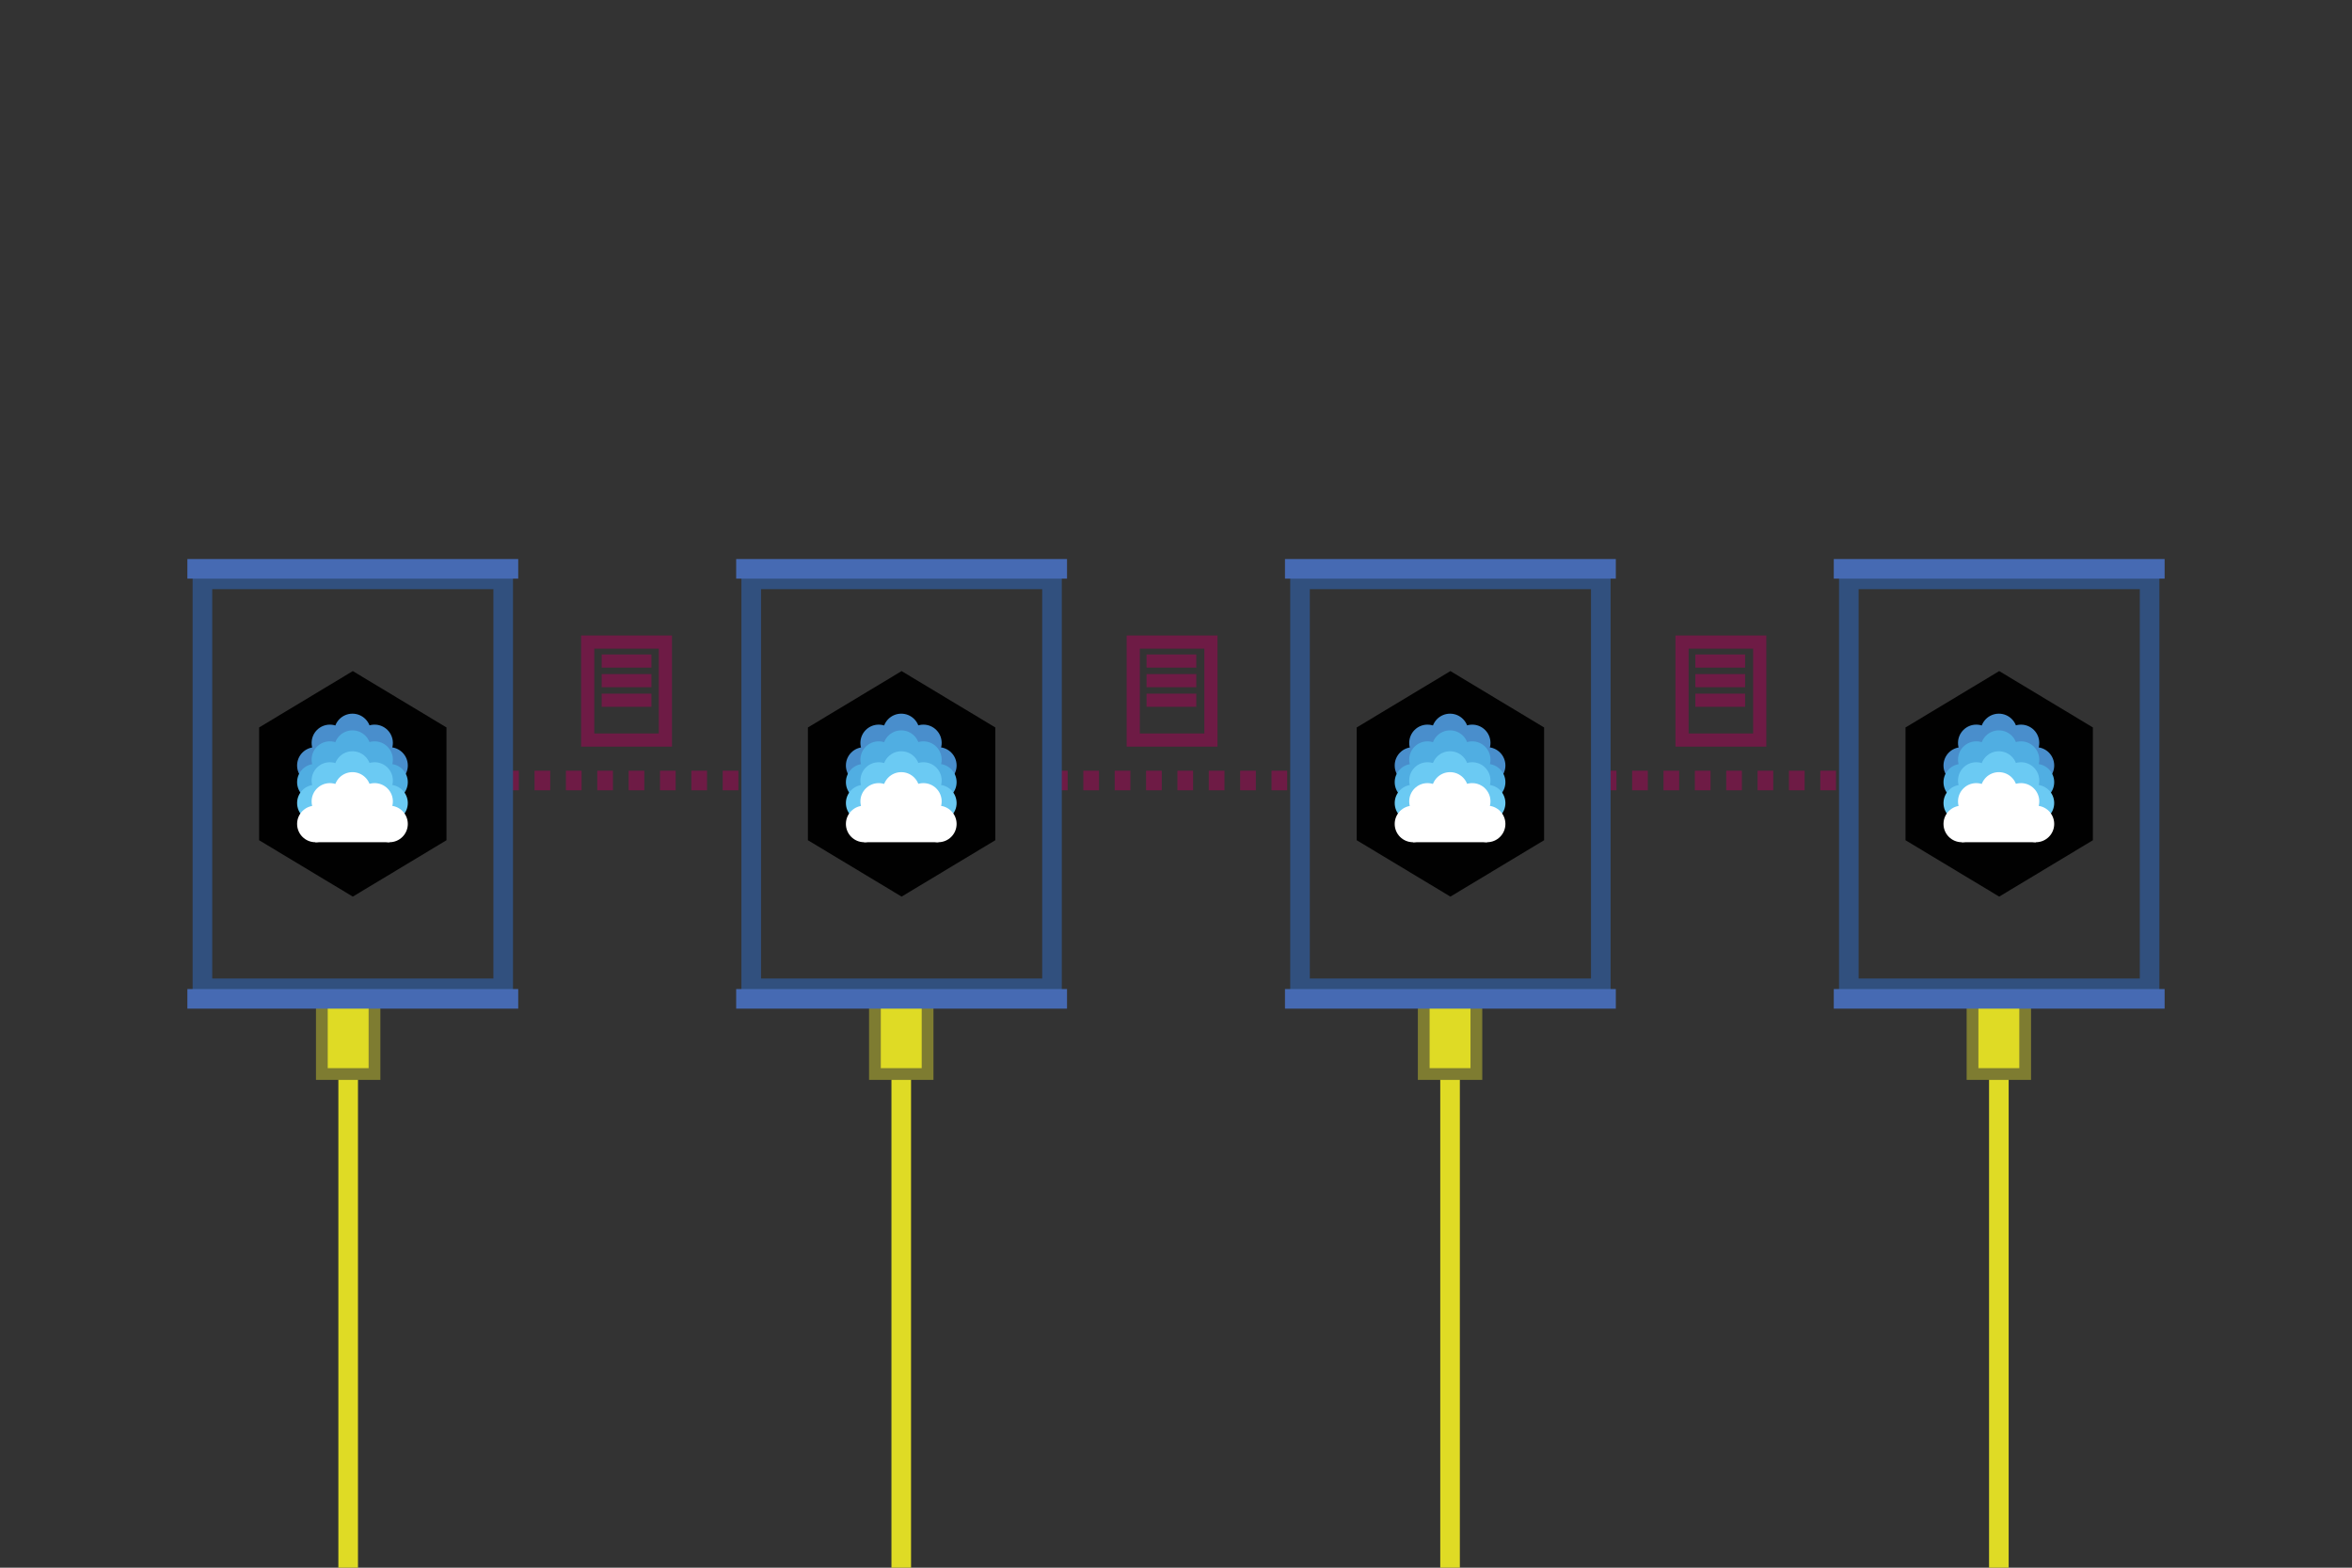 <?xml version="1.0" encoding="utf-8"?>
<!-- Generator: Adobe Illustrator 16.0.0, SVG Export Plug-In . SVG Version: 6.00 Build 0)  -->
<!DOCTYPE svg PUBLIC "-//W3C//DTD SVG 1.1//EN" "http://www.w3.org/Graphics/SVG/1.1/DTD/svg11.dtd">
<svg version="1.1" id="Layer_1" xmlns="http://www.w3.org/2000/svg" xmlns:xlink="http://www.w3.org/1999/xlink" x="0px" y="0px"
	 width="600px" height="400px" viewBox="0 0 600 400" enable-background="new 0 0 600 400" xml:space="preserve">
<rect x="0" y="0" width="600" height="400" fill="#333333" stroke="none"/>
<line fill="none" stroke="#6E1B45" stroke-width="5" stroke-dasharray="4" x1="128.366" y1="199.147" x2="191.637" y2="199.147"/>
<line fill="none" stroke="#6E1B45" stroke-width="5" stroke-dasharray="4" x1="268.366" y1="199.147" x2="331.637" y2="199.147"/>
<line fill="none" stroke="#6E1B45" stroke-width="5" stroke-dasharray="4" x1="408.366" y1="199.147" x2="471.637" y2="199.147"/>
<g>
	
		<line fill="none" stroke="#DFDB25" stroke-width="5" stroke-miterlimit="10" x1="229.912" y1="399.999" x2="229.912" y2="274.814"/>
	
		<rect x="223.196" y="254.859" fill="#DFDB25" stroke="#7E7C31" stroke-width="3" stroke-miterlimit="10" width="13.431" height="19.182"/>
</g>
<g>
	
		<line fill="none" stroke="#DFDB25" stroke-width="5" stroke-miterlimit="10" x1="369.912" y1="399.999" x2="369.912" y2="274.814"/>
	
		<rect x="363.196" y="254.859" fill="#DFDB25" stroke="#7E7C31" stroke-width="3" stroke-miterlimit="10" width="13.431" height="19.182"/>
</g>
<g>
	
		<line fill="none" stroke="#DFDB25" stroke-width="5" stroke-miterlimit="10" x1="509.912" y1="399.999" x2="509.912" y2="274.814"/>
	
		<rect x="503.196" y="254.859" fill="#DFDB25" stroke="#7E7C31" stroke-width="3" stroke-miterlimit="10" width="13.431" height="19.182"/>
</g>
<g>
	<line fill="none" stroke="#DFDB25" stroke-width="5" stroke-miterlimit="10" x1="88.82" y1="399.999" x2="88.82" y2="274.814"/>
	
		<rect x="82.104" y="254.859" fill="#DFDB25" stroke="#7E7C31" stroke-width="3" stroke-miterlimit="10" width="13.431" height="19.182"/>
</g>
<g>
	
		<rect x="149.924" y="163.826" fill="none" stroke="#6E1B45" stroke-width="3.359" stroke-linecap="square" width="19.82" height="25.001"/>
</g>
<g>
	<g>
		<g>
			
				<rect x="51.637" y="147.825" fill="none" stroke="#31507E" stroke-width="5" stroke-miterlimit="10" width="76.729" height="104.349"/>
			
				<line fill="none" stroke="#466AB3" stroke-width="5" stroke-miterlimit="10" x1="47.801" y1="145.141" x2="132.199" y2="145.141"/>
			
				<line fill="none" stroke="#466AB3" stroke-width="5" stroke-miterlimit="10" x1="47.801" y1="254.859" x2="132.199" y2="254.859"/>
		</g>
		<g>
			<path fill="none" d="M115.572,207.096"/>
		</g>
		<g>
			<path fill="none" d="M67.625,178.326"/>
		</g>
		<g>
			<path fill="none" d="M67.625,207.096"/>
		</g>
		<g>
			<path fill="none" d="M115.572,178.326"/>
		</g>
		<g>
			<polygon fill="#010101" points="113.903,214.386 90,228.772 66.097,214.386 66.098,185.614 90,171.228 113.903,185.614 			"/>
			<g>
				<g>
					<rect x="80.452" y="193.153" fill="#498ECC" width="18.919" height="6.821"/>
					<circle fill="#498ECC" cx="80.453" cy="195.311" r="4.663"/>
					<circle fill="#498ECC" cx="99.37" cy="195.311" r="4.663"/>
					<circle fill="#498ECC" cx="84.156" cy="189.556" r="4.663"/>
					<circle fill="#498ECC" cx="95.56" cy="189.556" r="4.663"/>
					<circle fill="#498ECC" cx="89.912" cy="186.758" r="4.663"/>
					<rect x="80.452" y="191.021" fill="#498ECC" width="18.919" height="4.689"/>
				</g>
				<g>
					<rect x="80.452" y="197.416" fill="#50AEE2" width="18.919" height="6.821"/>
					<circle fill="#50AEE2" cx="80.453" cy="199.574" r="4.663"/>
					<circle fill="#50AEE2" cx="99.37" cy="199.574" r="4.663"/>
					<circle fill="#50AEE2" cx="84.156" cy="193.819" r="4.663"/>
					<circle fill="#50AEE2" cx="95.56" cy="193.819" r="4.663"/>
					<circle fill="#50AEE2" cx="89.912" cy="191.021" r="4.663"/>
					<rect x="80.452" y="195.284" fill="#50AEE2" width="18.919" height="4.689"/>
				</g>
				<g>
					<rect x="80.452" y="202.745" fill="#6BCAF3" width="18.919" height="6.821"/>
					<circle fill="#6BCAF3" cx="80.453" cy="204.903" r="4.663"/>
					<circle fill="#6BCAF3" cx="99.37" cy="204.903" r="4.663"/>
					<circle fill="#6BCAF3" cx="84.156" cy="199.148" r="4.663"/>
					<circle fill="#6BCAF3" cx="95.56" cy="199.148" r="4.663"/>
					<circle fill="#6BCAF3" cx="89.912" cy="196.35" r="4.663"/>
					<rect x="80.452" y="200.613" fill="#6BCAF3" width="18.919" height="4.689"/>
				</g>
				<g>
					<rect x="80.452" y="208.074" fill="#FFFFFF" width="18.919" height="6.82"/>
					<circle fill="#FFFFFF" cx="80.453" cy="210.232" r="4.663"/>
					<circle fill="#FFFFFF" cx="99.37" cy="210.232" r="4.663"/>
					<circle fill="#FFFFFF" cx="84.156" cy="204.477" r="4.663"/>
					<circle fill="#FFFFFF" cx="95.56" cy="204.477" r="4.663"/>
					<circle fill="#FFFFFF" cx="89.912" cy="201.679" r="4.663"/>
					<rect x="80.452" y="205.942" fill="#FFFFFF" width="18.919" height="4.689"/>
				</g>
			</g>
		</g>
	</g>
	<g>
		<g>
			
				<rect x="191.637" y="147.825" fill="none" stroke="#31507E" stroke-width="5" stroke-miterlimit="10" width="76.729" height="104.349"/>
			
				<line fill="none" stroke="#466AB3" stroke-width="5" stroke-miterlimit="10" x1="187.801" y1="145.141" x2="272.199" y2="145.141"/>
			
				<line fill="none" stroke="#466AB3" stroke-width="5" stroke-miterlimit="10" x1="187.801" y1="254.859" x2="272.199" y2="254.859"/>
		</g>
		<g>
			<path fill="none" d="M255.572,207.096"/>
		</g>
		<g>
			<path fill="none" d="M207.625,178.326"/>
		</g>
		<g>
			<path fill="none" d="M207.625,207.096"/>
		</g>
		<g>
			<path fill="none" d="M255.572,178.326"/>
		</g>
		<g>
			<polygon fill="#010101" points="253.903,214.386 230,228.772 206.097,214.386 206.098,185.614 230,171.228 253.903,185.614 			
				"/>
			<g>
				<g>
					<rect x="220.452" y="193.153" fill="#498ECC" width="18.919" height="6.821"/>
					<circle fill="#498ECC" cx="220.453" cy="195.311" r="4.663"/>
					<circle fill="#498ECC" cx="239.37" cy="195.311" r="4.663"/>
					<circle fill="#498ECC" cx="224.156" cy="189.556" r="4.663"/>
					<circle fill="#498ECC" cx="235.56" cy="189.556" r="4.663"/>
					<circle fill="#498ECC" cx="229.912" cy="186.758" r="4.663"/>
					<rect x="220.452" y="191.021" fill="#498ECC" width="18.919" height="4.689"/>
				</g>
				<g>
					<rect x="220.452" y="197.416" fill="#50AEE2" width="18.919" height="6.821"/>
					<circle fill="#50AEE2" cx="220.453" cy="199.574" r="4.663"/>
					<circle fill="#50AEE2" cx="239.37" cy="199.574" r="4.663"/>
					<circle fill="#50AEE2" cx="224.156" cy="193.819" r="4.663"/>
					<circle fill="#50AEE2" cx="235.56" cy="193.819" r="4.663"/>
					<circle fill="#50AEE2" cx="229.912" cy="191.021" r="4.663"/>
					<rect x="220.452" y="195.284" fill="#50AEE2" width="18.919" height="4.689"/>
				</g>
				<g>
					<rect x="220.452" y="202.745" fill="#6BCAF3" width="18.919" height="6.821"/>
					<circle fill="#6BCAF3" cx="220.453" cy="204.903" r="4.663"/>
					<circle fill="#6BCAF3" cx="239.37" cy="204.903" r="4.663"/>
					<circle fill="#6BCAF3" cx="224.156" cy="199.148" r="4.663"/>
					<circle fill="#6BCAF3" cx="235.56" cy="199.148" r="4.663"/>
					<circle fill="#6BCAF3" cx="229.912" cy="196.35" r="4.663"/>
					<rect x="220.452" y="200.613" fill="#6BCAF3" width="18.919" height="4.689"/>
				</g>
				<g>
					<rect x="220.452" y="208.074" fill="#FFFFFF" width="18.919" height="6.82"/>
					<circle fill="#FFFFFF" cx="220.453" cy="210.232" r="4.663"/>
					<circle fill="#FFFFFF" cx="239.37" cy="210.232" r="4.663"/>
					<circle fill="#FFFFFF" cx="224.156" cy="204.477" r="4.663"/>
					<circle fill="#FFFFFF" cx="235.56" cy="204.477" r="4.663"/>
					<circle fill="#FFFFFF" cx="229.912" cy="201.679" r="4.663"/>
					<rect x="220.452" y="205.942" fill="#FFFFFF" width="18.919" height="4.689"/>
				</g>
			</g>
		</g>
	</g>
	<g>
		<g>
			
				<rect x="331.637" y="147.825" fill="none" stroke="#31507E" stroke-width="5" stroke-miterlimit="10" width="76.729" height="104.349"/>
			
				<line fill="none" stroke="#466AB3" stroke-width="5" stroke-miterlimit="10" x1="327.801" y1="145.141" x2="412.199" y2="145.141"/>
			
				<line fill="none" stroke="#466AB3" stroke-width="5" stroke-miterlimit="10" x1="327.801" y1="254.859" x2="412.199" y2="254.859"/>
		</g>
		<g>
			<path fill="none" d="M395.572,207.096"/>
		</g>
		<g>
			<path fill="none" d="M347.625,178.326"/>
		</g>
		<g>
			<path fill="none" d="M347.625,207.096"/>
		</g>
		<g>
			<path fill="none" d="M395.572,178.326"/>
		</g>
		<g>
			<polygon fill="#010101" points="393.903,214.386 370,228.772 346.097,214.386 346.098,185.614 370,171.228 393.903,185.614 			
				"/>
			<g>
				<g>
					<rect x="360.452" y="193.153" fill="#498ECC" width="18.919" height="6.821"/>
					<circle fill="#498ECC" cx="360.453" cy="195.311" r="4.663"/>
					<circle fill="#498ECC" cx="379.37" cy="195.311" r="4.663"/>
					<circle fill="#498ECC" cx="364.156" cy="189.556" r="4.663"/>
					<circle fill="#498ECC" cx="375.56" cy="189.556" r="4.663"/>
					<circle fill="#498ECC" cx="369.912" cy="186.758" r="4.663"/>
					<rect x="360.452" y="191.021" fill="#498ECC" width="18.919" height="4.689"/>
				</g>
				<g>
					<rect x="360.452" y="197.416" fill="#50AEE2" width="18.919" height="6.821"/>
					<circle fill="#50AEE2" cx="360.453" cy="199.574" r="4.663"/>
					<circle fill="#50AEE2" cx="379.37" cy="199.574" r="4.663"/>
					<circle fill="#50AEE2" cx="364.156" cy="193.819" r="4.663"/>
					<circle fill="#50AEE2" cx="375.56" cy="193.819" r="4.663"/>
					<circle fill="#50AEE2" cx="369.912" cy="191.021" r="4.663"/>
					<rect x="360.452" y="195.284" fill="#50AEE2" width="18.919" height="4.689"/>
				</g>
				<g>
					<rect x="360.452" y="202.745" fill="#6BCAF3" width="18.919" height="6.821"/>
					<circle fill="#6BCAF3" cx="360.453" cy="204.903" r="4.663"/>
					<circle fill="#6BCAF3" cx="379.37" cy="204.903" r="4.663"/>
					<circle fill="#6BCAF3" cx="364.156" cy="199.148" r="4.663"/>
					<circle fill="#6BCAF3" cx="375.56" cy="199.148" r="4.663"/>
					<circle fill="#6BCAF3" cx="369.912" cy="196.35" r="4.663"/>
					<rect x="360.452" y="200.613" fill="#6BCAF3" width="18.919" height="4.689"/>
				</g>
				<g>
					<rect x="360.452" y="208.074" fill="#FFFFFF" width="18.919" height="6.82"/>
					<circle fill="#FFFFFF" cx="360.453" cy="210.232" r="4.663"/>
					<circle fill="#FFFFFF" cx="379.37" cy="210.232" r="4.663"/>
					<circle fill="#FFFFFF" cx="364.156" cy="204.477" r="4.663"/>
					<circle fill="#FFFFFF" cx="375.56" cy="204.477" r="4.663"/>
					<circle fill="#FFFFFF" cx="369.912" cy="201.679" r="4.663"/>
					<rect x="360.452" y="205.942" fill="#FFFFFF" width="18.919" height="4.689"/>
				</g>
			</g>
		</g>
	</g>
	<g>
		<g>
			
				<rect x="471.637" y="147.825" fill="none" stroke="#31507E" stroke-width="5" stroke-miterlimit="10" width="76.729" height="104.349"/>
			
				<line fill="none" stroke="#466AB3" stroke-width="5" stroke-miterlimit="10" x1="467.801" y1="145.141" x2="552.199" y2="145.141"/>
			
				<line fill="none" stroke="#466AB3" stroke-width="5" stroke-miterlimit="10" x1="467.801" y1="254.859" x2="552.199" y2="254.859"/>
		</g>
		<g>
			<path fill="none" d="M535.572,207.096"/>
		</g>
		<g>
			<path fill="none" d="M487.625,178.326"/>
		</g>
		<g>
			<path fill="none" d="M487.625,207.096"/>
		</g>
		<g>
			<path fill="none" d="M535.572,178.326"/>
		</g>
		<g>
			<polygon fill="#010101" points="533.903,214.386 510,228.772 486.097,214.386 486.098,185.614 510,171.228 533.903,185.614 			
				"/>
			<g>
				<g>
					<rect x="500.452" y="193.153" fill="#498ECC" width="18.919" height="6.821"/>
					<circle fill="#498ECC" cx="500.453" cy="195.311" r="4.663"/>
					<circle fill="#498ECC" cx="519.37" cy="195.311" r="4.663"/>
					<circle fill="#498ECC" cx="504.156" cy="189.556" r="4.663"/>
					<circle fill="#498ECC" cx="515.56" cy="189.556" r="4.663"/>
					<circle fill="#498ECC" cx="509.912" cy="186.758" r="4.663"/>
					<rect x="500.452" y="191.021" fill="#498ECC" width="18.919" height="4.689"/>
				</g>
				<g>
					<rect x="500.452" y="197.416" fill="#50AEE2" width="18.919" height="6.821"/>
					<circle fill="#50AEE2" cx="500.453" cy="199.574" r="4.663"/>
					<circle fill="#50AEE2" cx="519.37" cy="199.574" r="4.663"/>
					<circle fill="#50AEE2" cx="504.156" cy="193.819" r="4.663"/>
					<circle fill="#50AEE2" cx="515.56" cy="193.819" r="4.663"/>
					<circle fill="#50AEE2" cx="509.912" cy="191.021" r="4.663"/>
					<rect x="500.452" y="195.284" fill="#50AEE2" width="18.919" height="4.689"/>
				</g>
				<g>
					<rect x="500.452" y="202.745" fill="#6BCAF3" width="18.919" height="6.821"/>
					<circle fill="#6BCAF3" cx="500.453" cy="204.903" r="4.663"/>
					<circle fill="#6BCAF3" cx="519.37" cy="204.903" r="4.663"/>
					<circle fill="#6BCAF3" cx="504.156" cy="199.148" r="4.663"/>
					<circle fill="#6BCAF3" cx="515.56" cy="199.148" r="4.663"/>
					<circle fill="#6BCAF3" cx="509.912" cy="196.35" r="4.663"/>
					<rect x="500.452" y="200.613" fill="#6BCAF3" width="18.919" height="4.689"/>
				</g>
				<g>
					<rect x="500.452" y="208.074" fill="#FFFFFF" width="18.919" height="6.82"/>
					<circle fill="#FFFFFF" cx="500.453" cy="210.232" r="4.663"/>
					<circle fill="#FFFFFF" cx="519.37" cy="210.232" r="4.663"/>
					<circle fill="#FFFFFF" cx="504.156" cy="204.477" r="4.663"/>
					<circle fill="#FFFFFF" cx="515.56" cy="204.477" r="4.663"/>
					<circle fill="#FFFFFF" cx="509.912" cy="201.679" r="4.663"/>
					<rect x="500.452" y="205.942" fill="#FFFFFF" width="18.919" height="4.689"/>
				</g>
			</g>
		</g>
	</g>
</g>
<g>
	
		<rect x="289.092" y="163.826" fill="none" stroke="#6E1B45" stroke-width="3.359" stroke-linecap="square" width="19.82" height="25.001"/>
</g>
<g>
	
		<rect x="429.092" y="163.826" fill="none" stroke="#6E1B45" stroke-width="3.359" stroke-linecap="square" width="19.82" height="25.001"/>
</g>
<line fill="none" stroke="#6E1B45" stroke-width="3.359" stroke-linecap="square" x1="155.168" y1="168.667" x2="164.501" y2="168.667"/>
<line fill="none" stroke="#6E1B45" stroke-width="3.359" stroke-linecap="square" x1="155.168" y1="173.667" x2="164.501" y2="173.667"/>
<line fill="none" stroke="#6E1B45" stroke-width="3.359" stroke-linecap="square" x1="155.168" y1="178.667" x2="164.501" y2="178.667"/>
<line fill="none" stroke="#6E1B45" stroke-width="3.359" stroke-linecap="square" x1="294.168" y1="168.667" x2="303.501" y2="168.667"/>
<line fill="none" stroke="#6E1B45" stroke-width="3.359" stroke-linecap="square" x1="294.168" y1="173.667" x2="303.501" y2="173.667"/>
<line fill="none" stroke="#6E1B45" stroke-width="3.359" stroke-linecap="square" x1="294.168" y1="178.667" x2="303.501" y2="178.667"/>
<line fill="none" stroke="#6E1B45" stroke-width="3.359" stroke-linecap="square" x1="434.168" y1="168.667" x2="443.501" y2="168.667"/>
<line fill="none" stroke="#6E1B45" stroke-width="3.359" stroke-linecap="square" x1="434.168" y1="173.667" x2="443.501" y2="173.667"/>
<line fill="none" stroke="#6E1B45" stroke-width="3.359" stroke-linecap="square" x1="434.168" y1="178.667" x2="443.501" y2="178.667"/>
</svg>
